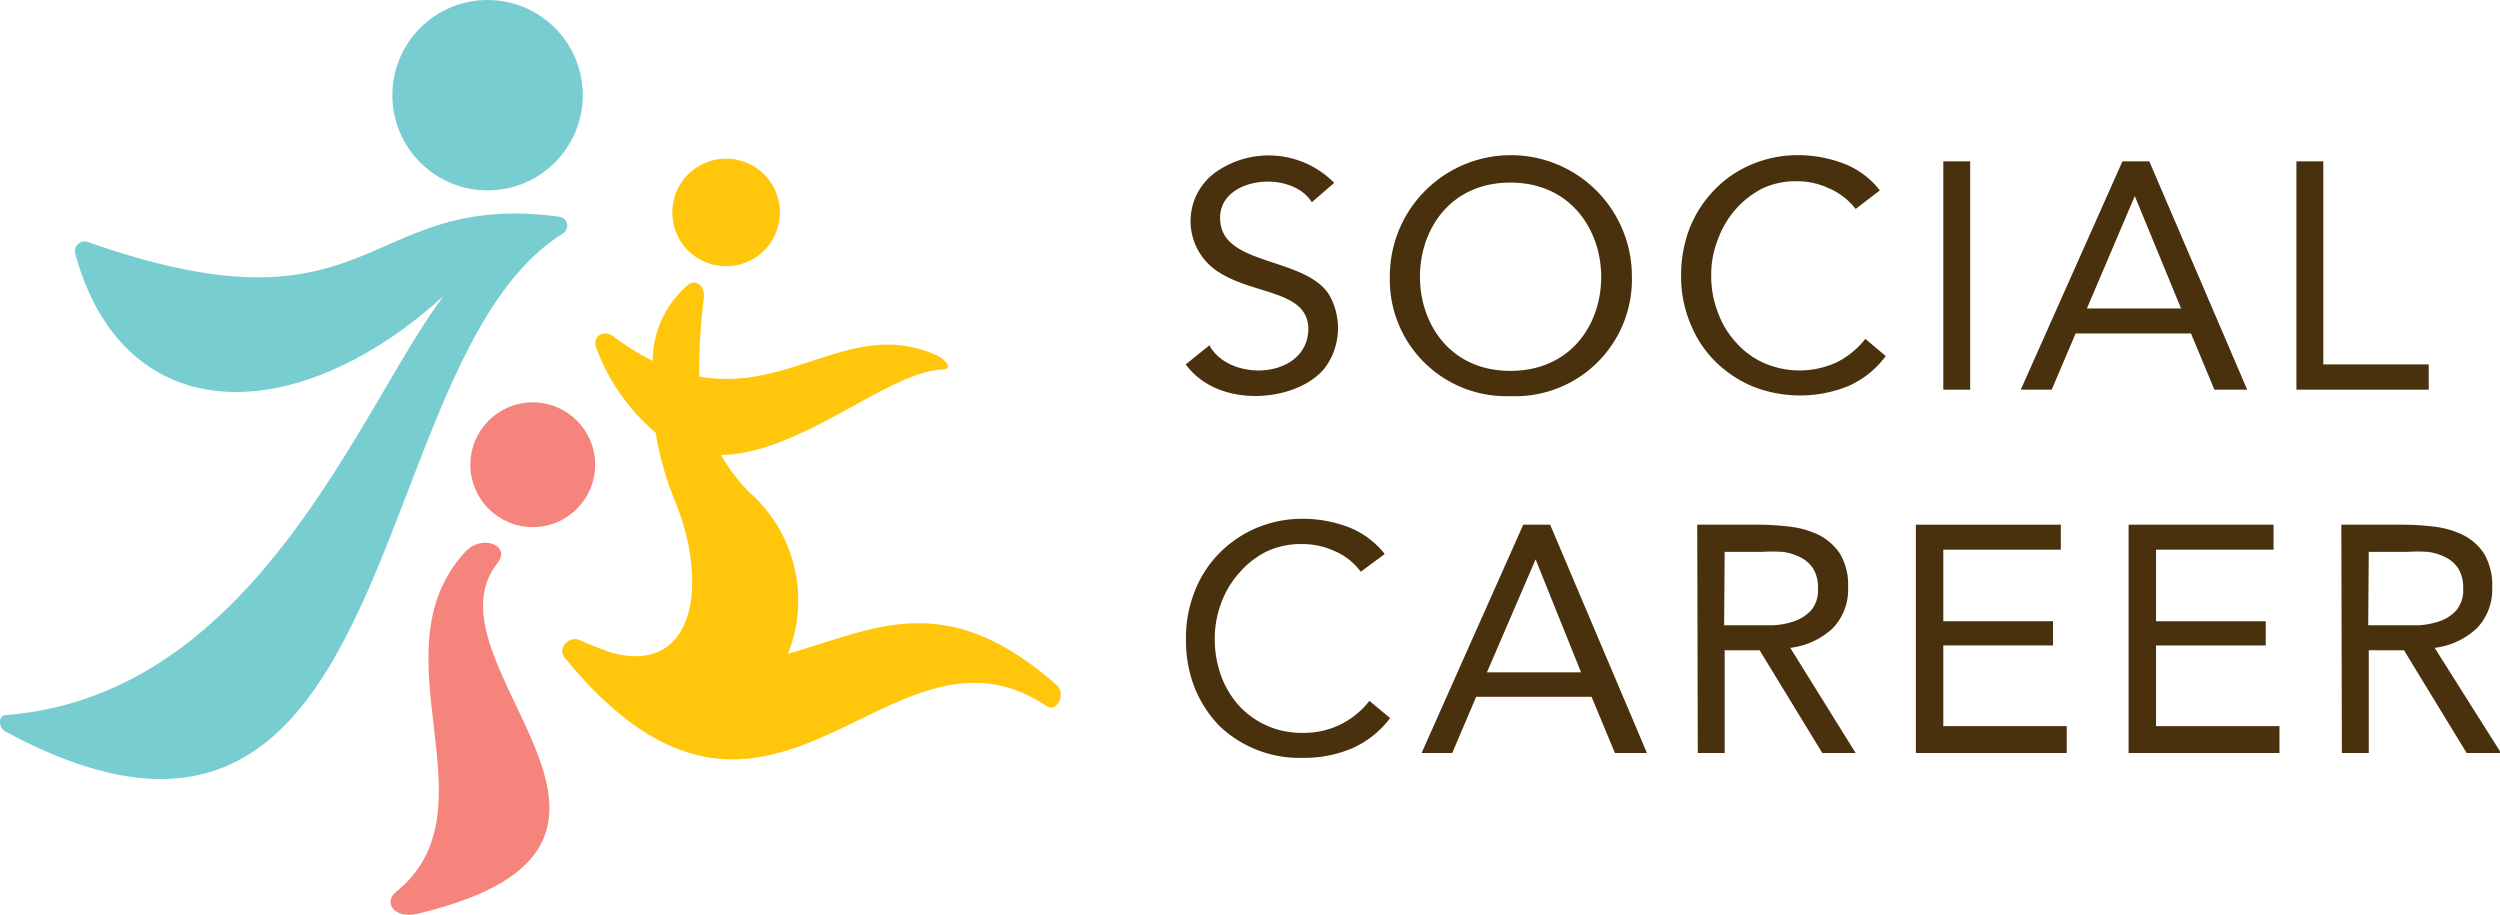 <svg id="logo" xmlns="http://www.w3.org/2000/svg" viewBox="0 0 92.96 34.02"><defs><style>.cls-1{fill:#4a310d;}.cls-2{fill:#f4847c;}.cls-3{fill:#78cdd1;}.cls-4{fill:#ffc60b;}</style></defs><path class="cls-1" d="M69,7.77a2.47,2.47,0,0,0-1-.77,2.72,2.72,0,0,0-1.19-.26A2.89,2.89,0,0,0,65.55,7a3.32,3.32,0,0,0-1,.77,3.46,3.46,0,0,0-.67,1.13,3.53,3.53,0,0,0-.25,1.33,3.73,3.73,0,0,0,.25,1.39,3.26,3.26,0,0,0,.67,1.11,3,3,0,0,0,1,.75,3.31,3.31,0,0,0,2.73,0,3.11,3.11,0,0,0,1.08-.88l.76.64a3.5,3.5,0,0,1-1.4,1.12,4.79,4.79,0,0,1-3.57,0,4.42,4.42,0,0,1-1.38-.93,4.2,4.2,0,0,1-.92-1.41,4.53,4.53,0,0,1-.34-1.79,4.85,4.85,0,0,1,.32-1.75,4.33,4.33,0,0,1,.91-1.41,4.1,4.1,0,0,1,1.38-.95,4.37,4.37,0,0,1,1.75-.35,4.73,4.73,0,0,1,1.68.31,3.08,3.08,0,0,1,1.35,1Z"/><path class="cls-1" d="M72.26,6h1v8.49h-1Z"/><path class="cls-1" d="M78.92,6h1l3.64,8.49H82.34l-.87-2.09H77.18l-.89,2.09H75.14Zm.46,1.29h0l-1.78,4.18h3.5Z"/><path class="cls-1" d="M85.39,6h1v7.55h3.92v.94H85.39Z"/><path class="cls-1" d="M50.6,21.26a2.39,2.39,0,0,0-1-.78,2.89,2.89,0,0,0-1.19-.25,3,3,0,0,0-1.32.28,3.3,3.3,0,0,0-1,.78,3.48,3.48,0,0,0-.68,1.13,3.73,3.73,0,0,0-.24,1.33,3.94,3.94,0,0,0,.24,1.39,3.43,3.43,0,0,0,.67,1.11,3.14,3.14,0,0,0,2.36,1,3.06,3.06,0,0,0,2.48-1.19l.77.64a3.57,3.57,0,0,1-1.4,1.12,4.56,4.56,0,0,1-1.85.36A4.31,4.31,0,0,1,45.35,27a4.36,4.36,0,0,1-.92-1.41,4.71,4.71,0,0,1-.33-1.79A4.65,4.65,0,0,1,44.42,22a4.15,4.15,0,0,1,.9-1.41,4.31,4.31,0,0,1,1.38-.95,4.42,4.42,0,0,1,1.76-.35,4.81,4.81,0,0,1,1.68.31,3.2,3.2,0,0,1,1.35,1Z"/><path class="cls-1" d="M56.64,19.51h1L61.24,28H60.05l-.87-2.09H54.89L54,28H52.86Zm.46,1.29h0L55.29,25h3.5Z"/><path class="cls-1" d="M63.11,19.51H65.3a10.14,10.14,0,0,1,1.23.07,3.43,3.43,0,0,1,1.1.31,2.12,2.12,0,0,1,.79.7,2.3,2.3,0,0,1,.3,1.26,2.07,2.07,0,0,1-.57,1.51,2.81,2.81,0,0,1-1.58.73L69,28H67.76l-2.33-3.82h-1.3V28h-1Zm1,3.74H65l.88,0a2.79,2.79,0,0,0,.84-.15,1.6,1.6,0,0,0,.63-.41,1.17,1.17,0,0,0,.25-.81,1.35,1.35,0,0,0-.18-.74,1.22,1.22,0,0,0-.48-.42,2,2,0,0,0-.67-.2,6.13,6.13,0,0,0-.74,0H64.13Z"/><path class="cls-1" d="M71.24,19.51h5.39v.93H72.26V23.1h4.08V24H72.26v3h4.59V28H71.24Z"/><path class="cls-1" d="M79.15,19.51h5.39v.93H80.17V23.1h4.08V24H80.17v3h4.59V28H79.15Z"/><path class="cls-1" d="M87.06,19.51h2.2a10.14,10.14,0,0,1,1.23.07,3.37,3.37,0,0,1,1.09.31,2,2,0,0,1,.79.7,2.3,2.3,0,0,1,.3,1.26,2.07,2.07,0,0,1-.57,1.51,2.78,2.78,0,0,1-1.57.73L93,28H91.72l-2.33-3.82H88.08V28h-1Zm1,3.74H89l.88,0a2.72,2.72,0,0,0,.83-.15,1.47,1.47,0,0,0,.63-.41,1.17,1.17,0,0,0,.25-.81,1.35,1.35,0,0,0-.18-.74,1.22,1.22,0,0,0-.48-.42,2,2,0,0,0-.66-.2,6.3,6.3,0,0,0-.75,0H88.08Z"/><circle class="cls-2" cx="19.81" cy="17.28" r="2.32"/><path class="cls-3" d="M3.27,9c10.78,3.79,10.15-1.94,17.54-.94a.34.34,0,0,1,.11.63C13.37,13.4,15.13,35.26.2,27.2c-.26-.14-.28-.58,0-.61C9.55,25.87,13.39,15.11,16.5,11,11,16,4.6,16,2.8,9.44A.36.36,0,0,1,3.27,9Z"/><path class="cls-2" d="M17.3,20.52c-3.48,3.77,1.25,9.57-2.58,12.65-.46.37-.09,1,.79.81,10.8-2.56,0-9.31,3-13.06C19,20.29,17.93,19.84,17.3,20.52Z"/><path class="cls-4" d="M27,9.9a2,2,0,1,0-2-2A2,2,0,0,0,27,9.9Z"/><path class="cls-4" d="M39.3,25.48c-4.15-3.65-6.74-2.1-10-1.17a5.35,5.35,0,0,0-1.43-6,6.58,6.58,0,0,1-1.06-1.39c3-.06,6.16-3.08,8.22-3.18.42,0,.16-.36-.19-.52C31.74,11.8,29.42,14.62,26,14a22.15,22.15,0,0,1,.18-3c0-.35-.28-.62-.57-.43a3.73,3.73,0,0,0-1.34,2.85,9.77,9.77,0,0,1-1.46-.91c-.36-.27-.81,0-.64.42a7.58,7.58,0,0,0,2.21,3.16,11.71,11.71,0,0,0,.7,2.49c1.31,3.17.74,6.58-2.4,5.67-.37-.13-.74-.28-1.13-.45s-.84.31-.55.66c7.7,9.39,12-2.19,17.92,1.8C39.29,26.51,39.65,25.8,39.3,25.48Z"/><circle class="cls-3" cx="18.13" cy="3.54" r="3.54"/><path class="cls-1" d="M48.78,7.52c-.82-1.31-3.8-.9-3.37.92.34,1.41,3.13,1.18,4,2.5a2.49,2.49,0,0,1,0,2.52c-.8,1.43-4,1.89-5.32.09l.88-.71c.75,1.39,3.63,1.26,3.68-.59,0-1.46-2-1.27-3.33-2.13a2.24,2.24,0,0,1-.14-3.7,3.42,3.42,0,0,1,4.43.38Z"/><path class="cls-1" d="M56.16,14.73a4.33,4.33,0,0,1-4.48-4.46,4.49,4.49,0,0,1,9,0A4.34,4.34,0,0,1,56.16,14.73Zm0-.94c4.53,0,4.48-7,0-7S51.68,13.79,56.16,13.79Z"/></svg>